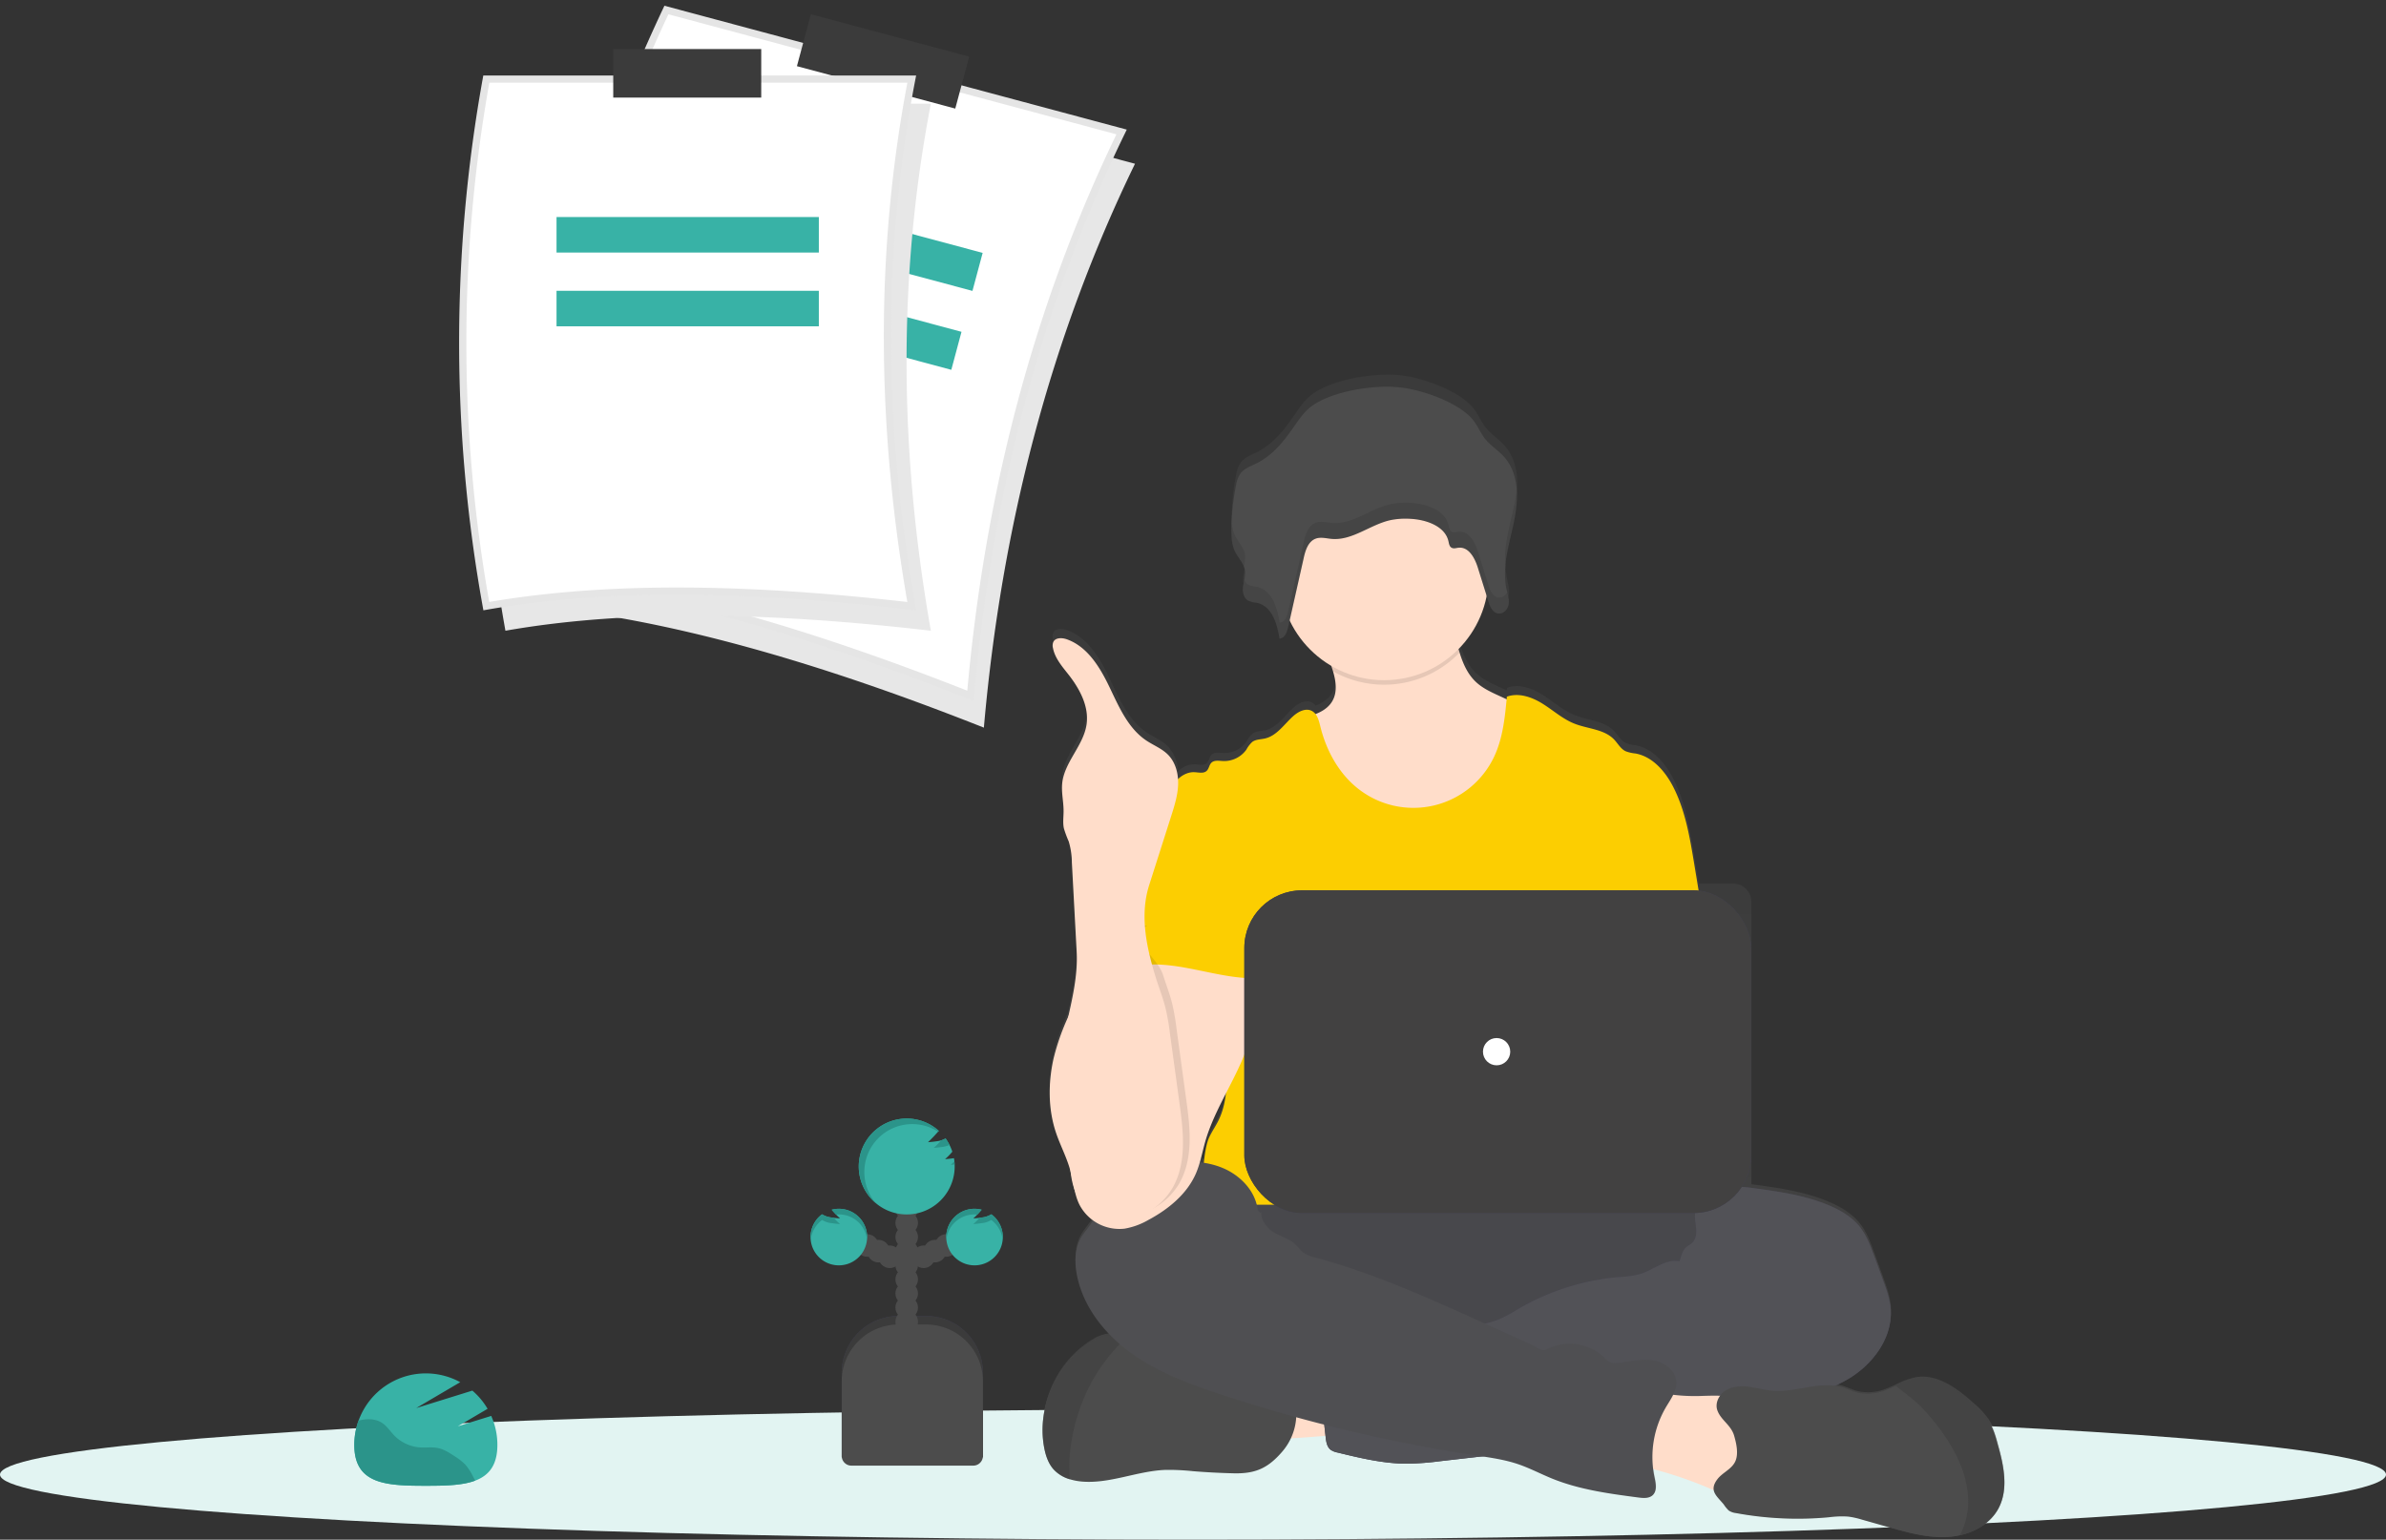 <svg viewBox="0 0 330 213" xmlns="http://www.w3.org/2000/svg" xmlns:xlink="http://www.w3.org/1999/xlink"><rect x="0" y="0" width="330" height="213" fill="#333333" stroke="none"/><linearGradient id="a" x1="49.988%" x2="49.988%" y1="100%" y2="-.007%"><stop offset="0" stop-color="#808080" stop-opacity=".25"/><stop offset=".54" stop-color="#808080" stop-opacity=".12"/><stop offset="1" stop-color="#808080" stop-opacity=".1"/></linearGradient><g fill="none" transform="translate(-15 -10)"><ellipse cx="180" cy="214" fill="#e2f4f2" rx="165" ry="9"/><path d="m78.32 207.318 4.117-2.42a9.892 9.892 0 0 0 -2.106-2.518l-7.765 2.415 6.086-3.579a9.892 9.892 0 0 0 -14.646 8.678c0 5.464 4.428 5.654 9.893 5.654 5.464 0 9.892-.19 9.892-5.654a9.839 9.839 0 0 0 -.85-4.013l-4.62 1.437z" fill="#38b2a6"/><path d="m79.368 212.63a7.701 7.701 0 0 0 -1.458-1.147c-.749-.497-1.52-1.002-2.402-1.172-.775-.146-1.573-.021-2.366-.067a5.529 5.529 0 0 1 -3.615-1.655c-.561-.583-1.004-1.29-1.68-1.74-.729-.48-1.653-.583-2.518-.463-.25.036-.5.087-.744.153a9.85 9.85 0 0 0 -.585 3.355c0 5.464 4.428 5.654 9.892 5.654 2.652 0 5.059-.046 6.835-.716l-.29-.545a7.718 7.718 0 0 0 -1.07-1.658z" fill="#2b948a"/><path d="m291.366 209.713c-.315-1.138-.629-2.291-1.258-3.282a11.404 11.404 0 0 0 -2.062-2.253c-2.279-2.072-5.08-4.175-8.1-3.65-.937.205-1.842.535-2.691.98-.44.205-.883.41-1.336.582a6.664 6.664 0 0 1 -4.033.352c-.692-.185-1.336-.518-2.018-.726a6.513 6.513 0 0 0 -.993-.213 18.288 18.288 0 0 0 1.917-1.01c3.392-2.096 6.098-5.868 5.718-9.86-.126-1.352-.59-2.644-1.05-3.917l-1.21-3.342c-.522-1.449-1.06-2.923-2.015-4.127-1.063-1.339-2.571-2.247-4.13-2.926-3.351-1.456-7.013-1.968-10.628-2.465l-.252-.034v-39.054a2.515 2.515 0 0 0 -2.515-2.53h-4.756l-.628-3.845c-.6-3.65-1.22-7.371-2.902-10.66-1.1-2.153-2.854-4.202-5.215-4.627a5.2 5.2 0 0 1 -1.358-.314c-.691-.34-1.068-1.094-1.603-1.653-1.37-1.437-3.599-1.459-5.438-2.2-1.622-.645-2.948-1.862-4.426-2.795-1.477-.934-3.316-1.6-4.954-.99 0 .12-.022.235-.034.355l-1.05-.472c-1.132-.521-2.289-1.062-3.197-1.923-1.17-1.104-1.792-2.56-2.276-4.112-.05-.163-.097-.314-.145-.487a14.626 14.626 0 0 0 3.91-7.472c.086.273.174.55.259.827.077.28.182.553.314.814.044.086.093.169.148.248.103.154.233.29.383.4a1.072 1.072 0 0 0 .77.197c.483-.102.88-.441 1.057-.902.05-.123.087-.252.11-.383.012-.08.02-.16.022-.24v-.075-.163-.088-.239c0-.063-.02-.126-.032-.186s0-.034 0-.05l-.05-.242a.314.314 0 0 1 0-.053l-.047-.198-.029-.12v-.031c-.031-.123-.06-.249-.088-.374a10.826 10.826 0 0 1 -.172-3.323c.189-1.628.49-3.241.899-4.828l.066-.286.075-.333c.05-.227.097-.453.145-.68a17.278 17.278 0 0 0 .198-1.096v-.063c.192-1.172.243-2.362.154-3.546-.148-1.644-.657-3.2-1.776-4.442-.79-.877-1.827-1.524-2.56-2.445-.688-.865-1.074-1.927-1.785-2.773-1.964-2.345-7.003-4.152-10.096-4.467-3.543-.358-9.267.547-12.121 2.64-1.056.774-1.78 1.887-2.515 2.946-1.352 1.968-2.889 3.93-5.055 5.03-.82.415-1.757.729-2.3 1.452a3.958 3.958 0 0 0 -.63 1.631 32.129 32.129 0 0 0 -.647 6.224c-.047.915.07 1.83.346 2.704.044.12.097.242.154.358.05.104.107.207.167.314l.037.066c.38.545.717 1.118 1.01 1.714.069.167.12.342.15.521.054.462.024.93-.088 1.38 0 .07-.025.135-.04.201l-.029.145c0 .044 0 .091-.025.135a9.59 9.59 0 0 0 -.066.406c0 .094-.019.191-.022.289-.022.39.052.778.217 1.132.041.084.09.164.148.238.112.151.257.275.424.362.374.14.765.234 1.163.277 1.176.264 1.911 1.163 2.389 2.266.106.248.2.5.28.758a13.4 13.4 0 0 1 .44 1.97c.534-.028.845-.5 1.034-1.015.059-.17.108-.343.148-.519.072-.33.144-.66.22-.99a14.614 14.614 0 0 0 5.74 6.325c.088.258.173.519.251.783.412 1.424.61 2.917-.104 4.161-.509.884-1.367 1.43-2.323 1.808a1.537 1.537 0 0 0 -.518-.443c-.83-.415-1.823.09-2.515.71-1.257 1.138-2.282 2.77-3.939 3.144-.597.138-1.257.11-1.757.474-.329.31-.604.672-.814 1.072a3.75 3.75 0 0 1 -3.219 1.603c-.575-.028-1.257-.16-1.65.261-.293.314-.315.814-.629 1.113-.424.415-1.113.21-1.704.185a3.143 3.143 0 0 0 -2.279.987 5.363 5.363 0 0 0 -1.37-3.426c-.849-.874-2.028-1.323-3.034-2.009-2.514-1.71-3.772-4.715-5.082-7.468-1.311-2.754-3.04-5.658-5.9-6.661-.658-.233-1.572-.252-1.868.386-.1.267-.117.557-.047.833.277 1.465 1.32 2.64 2.222 3.82 1.519 1.986 2.792 4.416 2.424 6.9-.43 2.939-3.05 5.22-3.363 8.172-.139 1.302.191 2.61.188 3.917 0 .817-.129 1.644.047 2.44.187.604.409 1.197.664 1.775.283.95.429 1.936.433 2.927.222 4.166.444 8.333.664 12.501.166 3.11-.513 6.177-1.198 9.236a28.98 28.98 0 0 0 -1.968 5.658c-.773 3.404-.795 7.032.315 10.345.594 1.801 1.505 3.489 1.992 5.322 0 .04.02.078.029.116.047.39.1.78.173 1.166.089.447.206.888.349 1.32.142.745.374 1.47.691 2.16a6.042 6.042 0 0 0 1.886 2.2c-.452.887-1.185 1.6-1.672 2.468-.849 1.502-.883 3.348-.575 5.051.594 3.288 2.37 6.227 4.715 8.616a2.728 2.728 0 0 0 -.315 0 4.929 4.929 0 0 0 -2.15.77c-4.963 2.902-7.802 9.116-6.764 14.806.204 1.113.56 2.238 1.301 3.084a4.891 4.891 0 0 0 2.292 1.405 7.95 7.95 0 0 0 1.688.314c3.87.315 7.616-1.48 11.495-1.631a30.96 30.96 0 0 1 3.85.179c1.868.155 3.74.254 5.615.295 3.046.073 4.762-.738 6.708-3.017a8.135 8.135 0 0 0 1.185-1.867c1.654-.095 3.48-.24 4.803-.35l.02.186c.071.629.181 1.352.684 1.751.284.192.606.323.943.383 3.178.783 6.394 1.572 9.663 1.572a40.777 40.777 0 0 0 4.59-.355l5.752-.663a29.3 29.3 0 0 1 4.938 1.075c1.66.566 3.213 1.405 4.835 2.065 3.772 1.53 7.833 2.078 11.854 2.612.685.091 1.47.154 1.98-.314.654-.629.434-1.682.252-2.562a14.002 14.002 0 0 1 -.18-1.088 54.538 54.538 0 0 1 7.94 2.757l.453.198c.13.685.764 1.236 1.37 1.974.2.311.433.599.696.858.299.198.64.321.996.362a46.56 46.56 0 0 0 12.888.581c.88-.12 1.77-.15 2.656-.09.65.087 1.293.233 1.918.433l3.64 1.04c2.681.77 5.432 1.547 8.214 1.374a10.91 10.91 0 0 0 1.678-.242c2.2-.51 4.253-1.741 5.31-3.722 1.417-2.694.729-6.004-.08-8.946zm-106.77-49.166a11.439 11.439 0 0 1 -1.05 3.932c-.39.79-.892 1.515-1.257 2.308-.346.716-.603 2.071-.757 3.558a11.8 11.8 0 0 0 -.57-.082c.28-.98.491-1.986.77-2.97.664-2.339 1.755-4.549 2.864-6.746z" fill="url(#a)"/><path d="m189.44 208.893c-.663-1.51-1.291-3.244-.628-4.753a4.04 4.04 0 0 1 2.09-1.965 10.059 10.059 0 0 1 2.83-.698c3.05-.4 6.137-.442 9.197-.125.223 1.766-.248 3.558-.654 5.265-.368 1.572-.578 1.804-2.2 1.886-1.05.057-10.386.946-10.635.39z" fill="#ffddca"/><ellipse cx="217.433" cy="186.141" fill="#464353" rx="44.951" ry="12.574"/><ellipse cx="217.433" cy="186.141" fill="#48484c" rx="44.951" ry="12.574"/><path d="m225.492 119.764a13.985 13.985 0 0 1 -7.21 6.551 18.1 18.1 0 0 1 -5.71 1.088c-2.133.097-4.312-.041-6.317-.77-2.691-.975-4.926-2.968-6.602-5.29-1.675-2.324-2.829-4.977-3.831-7.652-.528-1.392-1.031-2.876-.783-4.347 1.619-.368 3.392-.909 4.228-2.345.713-1.232.515-2.71.104-4.118-.117-.4-.252-.795-.387-1.176-.314-.911-1.399-2.643-.645-3.423.481-.493 2.496-.745 3.191-1.065 2.14-.988 4.115-2.415 6.466-2.883 2.034-.406 4.134-.025 6.164.396.27.04.528.132.761.274.265.223.462.517.566.848.578 1.409.918 2.965 1.383 4.432.484 1.538 1.106 2.98 2.273 4.071.908.852 2.065 1.386 3.196 1.905l2.786 1.276c.495.186.944.476 1.317.852.364.5.582 1.093.628 1.71a15.975 15.975 0 0 1 -1.578 9.666z" fill="#ffddca"/><path d="m216.857 100.284a14.46 14.46 0 0 1 -17.486 2.597c-.117-.4-.252-.795-.387-1.176-.314-.911-1.399-2.643-.645-3.423.481-.493 2.496-.745 3.191-1.065 2.14-.988 4.115-2.415 6.466-2.883 2.034-.406 4.134-.025 6.164.396.27.04.528.132.761.274.265.223.462.517.566.848.566 1.409.905 2.965 1.37 4.432z" fill="#000" opacity=".1"/><circle cx="206.431" cy="89.638" fill="#ffddca" r="14.46"/><path d="m250.486 136.566-1.189-7.199c-.6-3.611-1.22-7.292-2.898-10.546-1.103-2.131-2.854-4.162-5.215-4.583a5.045 5.045 0 0 1 -1.358-.314c-.691-.333-1.068-1.082-1.6-1.635-1.37-1.42-3.602-1.443-5.438-2.166-1.622-.628-2.948-1.839-4.426-2.763-1.477-.924-3.316-1.571-4.95-.98-.265 2.813-.544 5.69-1.739 8.251a12.347 12.347 0 0 1 -18.628 4.64c-2.8-2.11-4.595-5.363-5.432-8.767-.204-.83-.437-1.783-1.2-2.163-.827-.415-1.82.088-2.515.698-1.273 1.128-2.285 2.744-3.939 3.124-.597.139-1.257.11-1.754.472-.33.305-.606.663-.817 1.06a3.772 3.772 0 0 1 -3.216 1.59c-.575-.028-1.257-.16-1.65.258-.293.314-.315.804-.629 1.097-.424.411-1.113.21-1.704.188-1.119-.047-2.16.67-2.8 1.572-.642.902-.943 2.018-1.258 3.1 3.436 7.65 6.58 15.311 10.015 22.962.161.288.247.613.248.943a2.298 2.298 0 0 1 -.427.943c-1.685 2.707-1.631 6.11-1.446 9.292.185 3.181.412 6.542-1.009 9.393-.387.782-.89 1.499-1.257 2.282-.862 1.773-1.173 7.443-.67 9.348h71.041c-1.354-3.725-.839-11.2-.556-15.154.198-2.766-.314-5.53-.534-8.296-.463-5.648-.117-11.008-1.05-16.647z" fill="#fcce01"/><path d="m254.123 174.463c1.046-.4 2.2-.255 3.322-.104 3.612.494 7.277 1 10.625 2.443 1.572.672 3.068 1.571 4.13 2.895.943 1.191 1.494 2.65 2.015 4.086l1.207 3.298c.46 1.257.925 2.54 1.053 3.875.378 3.958-2.329 7.69-5.733 9.745-3.404 2.056-7.412 2.788-11.316 3.555a361.366 361.366 0 0 0 -11.713 2.515c-1.813.47-3.654.833-5.51 1.084-4.162.472-8.513-.223-12.467 1.154-1.572.55-3.115 1.367-4.747 1.748a29.526 29.526 0 0 1 -3.278.528l-7.485.855a40.83 40.83 0 0 1 -4.59.352c-3.268 0-6.484-.773-9.659-1.547a2.442 2.442 0 0 1 -.943-.38c-.503-.396-.613-1.097-.685-1.732a300.3 300.3 0 0 1 -.843-8.44c-.075-.915-.132-1.905.368-2.675.629-.943 1.855-1.239 2.974-1.42a77.605 77.605 0 0 1 14.36-.997c1.825-1.827 4.837-1.836 7.229-2.83.88-.404 1.732-.867 2.55-1.386a33.32 33.32 0 0 1 13.99-4.423 13.03 13.03 0 0 0 2.864-.408c1.852-.575 3.54-2.14 5.442-1.757.235-.651.399-1.522.943-1.968.27-.23.603-.384.851-.629.525-.531.573-1.367.494-2.109s-.255-1.503-.063-2.226c.08-.273.197-.535.349-.776.946-1.653 2.37-2.483 4.266-2.326z" fill="#464353"/><path d="m254.123 174.463c1.046-.4 2.2-.255 3.322-.104 3.612.494 7.277 1 10.625 2.443 1.572.672 3.068 1.571 4.13 2.895.943 1.191 1.494 2.65 2.015 4.086l1.207 3.298c.46 1.257.925 2.54 1.053 3.875.378 3.958-2.329 7.69-5.733 9.745-3.404 2.056-7.412 2.788-11.316 3.555a361.366 361.366 0 0 0 -11.713 2.515c-1.813.47-3.654.833-5.51 1.084-4.162.472-8.513-.223-12.467 1.154-1.572.55-3.115 1.367-4.747 1.748a29.526 29.526 0 0 1 -3.278.528l-7.485.855a40.83 40.83 0 0 1 -4.59.352c-3.268 0-6.484-.773-9.659-1.547a2.442 2.442 0 0 1 -.943-.38c-.503-.396-.613-1.097-.685-1.732a300.3 300.3 0 0 1 -.843-8.44c-.075-.915-.132-1.905.368-2.675.629-.943 1.855-1.239 2.974-1.42a77.605 77.605 0 0 1 14.36-.997c1.825-1.827 4.837-1.836 7.229-2.83.88-.404 1.732-.867 2.55-1.386a33.32 33.32 0 0 1 13.99-4.423 13.03 13.03 0 0 0 2.864-.408c1.852-.575 3.54-2.14 5.442-1.757.235-.651.399-1.522.943-1.968.27-.23.603-.384.851-.629.525-.531.573-1.367.494-2.109s-.255-1.503-.063-2.226c.08-.273.197-.535.349-.776.946-1.653 2.37-2.483 4.266-2.326z" fill="#525257"/><path d="m192.332 210.835c-1.945 2.254-3.659 3.059-6.704 2.987a98.522 98.522 0 0 1 -5.615-.293 31.497 31.497 0 0 0 -3.847-.179c-3.88.151-7.623 1.927-11.493 1.616a8.148 8.148 0 0 1 -1.688-.315 4.913 4.913 0 0 1 -2.279-1.386c-.741-.84-1.097-1.952-1.3-3.052-1.035-5.64 1.8-11.782 6.764-14.652a4.96 4.96 0 0 1 2.15-.763 5.096 5.096 0 0 1 2.175.477l.047.02a16.45 16.45 0 0 1 5.388 3.595c.234.268.512.492.824.664.31.117.639.179.971.182l4.13.26c.7.022 1.396.118 2.075.287a16.49 16.49 0 0 1 2.182.943c2.222.993 4.686 1.257 7.088 1.64.231.014.452.102.629.252.096.12.162.26.195.409a8.019 8.019 0 0 1 -1.692 7.308z" fill="#4c4c4c"/><path d="m170.53 195.294a24.802 24.802 0 0 0 -4.134 5.168 25.864 25.864 0 0 0 -3.376 10.229 18.986 18.986 0 0 0 -.035 3.964 4.913 4.913 0 0 1 -2.279-1.39c-.741-.84-1.097-1.952-1.3-3.052-1.035-5.64 1.8-11.782 6.764-14.652a4.96 4.96 0 0 1 2.15-.763 5.096 5.096 0 0 1 2.175.477l.035.02z" fill="#3b3b3b" opacity=".463"/><path d="m250.527 203.112c2.31-.063 4.903-.18 6.6 1.377 1.62 1.47 1.833 3.898 1.94 6.082l.123 2.537c.038.773.069 1.572-.242 2.288-.554 1.258-2.072 1.865-3.458 1.792-1.386-.072-2.66-.679-3.926-1.226a55.23 55.23 0 0 0 -10.688-3.366c.12-1.754.319-3.5.597-5.237.192-1.204.224-3.22 1.028-4.219.852-1.056 1.962-.484 3.119-.289 1.623.248 3.266.335 4.907.261z" fill="#ffddca"/><path d="m189.475 177.625c0 .314-.493 0-.537-.336-.346-2.543-2.364-4.64-4.716-5.658-2.35-1.019-5.03-1.072-7.575-.83-3.85.364-8.157 1.839-9.581 5.438-.334.842-.484 1.754-.893 2.562-.453.886-1.191 1.593-1.682 2.455-.845 1.49-.88 3.316-.575 5.001.82 4.495 3.895 8.34 7.62 11.002s8.078 4.253 12.42 5.686a215.384 215.384 0 0 0 35.205 8.409c1.937.292 3.892.563 5.747 1.185 1.66.556 3.212 1.39 4.834 2.043 3.772 1.515 7.83 2.056 11.85 2.587.686.088 1.472.151 1.978-.314.654-.607.437-1.663.252-2.534a13.627 13.627 0 0 1 1.6-9.662c.672-1.132 1.546-2.292 1.42-3.603-.15-1.528-1.672-2.609-3.187-2.854s-3.055.116-4.577.314c-.525.07-1.097.113-1.572-.154a3.109 3.109 0 0 1 -.61-.54 6.894 6.894 0 0 0 -8.028-1.123c-.562.315-1.414-.386-1.999-.65l-6.604-2.996c-7.595-3.436-15.227-6.887-23.261-9.062a4.885 4.885 0 0 1 -1.792-.745c-.4-.315-.685-.742-1.053-1.091-.802-.758-1.918-1.06-2.88-1.597-.962-.538-2.03-1.855-1.804-2.933z" fill="#4f4f52"/><path d="m291.382 218.706c-1.057 1.959-3.106 3.178-5.307 3.681a10.53 10.53 0 0 1 -1.678.24c-2.782.172-5.53-.598-8.21-1.359l-3.64-1.03a11.49 11.49 0 0 0 -1.918-.428 13.158 13.158 0 0 0 -2.653.091c-4.303.4-8.64.206-12.888-.578a2.273 2.273 0 0 1 -.997-.356 4.95 4.95 0 0 1 -.695-.851c-.99-1.192-2.055-1.887-.883-3.458.676-.912 1.93-1.368 2.455-2.414.525-1.047.189-2.534-.122-3.615-.425-1.493-1.82-2.138-2.32-3.508-.374-1.035.254-2.235 1.2-2.798.947-.563 2.116-.607 3.207-.462 1.09.145 2.16.453 3.256.537 3.226.258 6.523-1.405 9.62-.468.681.208 1.326.538 2.017.72a6.711 6.711 0 0 0 4.033-.349c.453-.17.896-.374 1.336-.575a10.76 10.76 0 0 1 2.688-.972c3.02-.518 5.822 1.572 8.1 3.612.783.65 1.475 1.4 2.06 2.232.628.98.961 2.122 1.257 3.247.833 2.914 1.521 6.19.082 8.861z" fill="#4c4c4c"/><path d="m291.382 218.706c-1.057 1.959-3.106 3.178-5.307 3.681a10.276 10.276 0 0 0 1.116-5.394c-.188-2.99-1.502-5.806-3.178-8.289a29.36 29.36 0 0 0 -3.501-4.265c-1-1.006-2.23-1.805-3.304-2.726a10.76 10.76 0 0 1 2.687-.971c3.021-.519 5.822 1.572 8.101 3.612.782.649 1.475 1.4 2.059 2.231.629.981.962 2.122 1.257 3.248.82 2.926 1.51 6.202.07 8.873z" fill="#3b3b3b" opacity=".463"/><path d="m196.44 66.169c-1.055.764-1.778 1.86-2.514 2.914-1.355 1.946-2.889 3.888-5.054 4.973-.82.412-1.758.723-2.301 1.44a3.879 3.879 0 0 0 -.613 1.612 31.953 31.953 0 0 0 -.648 6.161c0 1.031.044 2.094.5 3.03.43.88 1.207 1.626 1.367 2.584.123.748-.154 1.493-.251 2.245-.098.751.072 1.64.767 1.999.374.14.765.233 1.163.273 2.09.466 2.791 2.917 3.109 4.945.71-.04 1.03-.855 1.178-1.518l2.179-9.685c.236-1.05.628-2.267 1.675-2.634.701-.242 1.468-.016 2.2.047 2.877.236 5.31-1.987 8.123-2.6.9-.18 1.822-.24 2.738-.179 2.22.11 4.8 1.022 5.272 3.093.078.337.125.739.44.905.314.167.628.026.974 0 1.408-.141 2.238 1.443 2.644 2.738l1.477 4.716c.22.713.591 1.552 1.364 1.644.714.088 1.32-.588 1.428-1.258.106-.67-.126-1.364-.28-2.037-.695-3.096.368-6.265 1.015-9.367.648-3.103.764-6.667-1.408-9.056-.79-.865-1.826-1.51-2.562-2.42-.685-.856-1.072-1.906-1.782-2.745-1.965-2.317-7.004-4.105-10.094-4.4-3.517-.387-9.25.508-12.105 2.58z" fill="#4c4c4c"/><path d="m222.242 92.668c-.774-.094-1.145-.943-1.365-1.644-.492-1.574-.985-3.146-1.477-4.715-.406-1.298-1.235-2.883-2.644-2.738-.314.034-.685.163-.974 0-.29-.164-.362-.57-.44-.905-.472-2.075-3.052-2.984-5.272-3.094-.916-.06-1.837 0-2.738.18-2.829.628-5.246 2.829-8.122 2.6-.742-.06-1.509-.287-2.2-.045-1.06.365-1.44 1.572-1.676 2.634l-2.178 9.682c-.148.666-.469 1.48-1.18 1.518-.314-2.024-1.018-4.476-3.108-4.941a4.941 4.941 0 0 1 -1.163-.274 1.364 1.364 0 0 1 -.607-.675c-.056.292-.122.584-.16.877-.094.748.072 1.64.767 1.999.374.14.765.233 1.163.273 2.09.466 2.791 2.917 3.109 4.945.71-.041 1.03-.855 1.179-1.518l2.178-9.685c.236-1.05.629-2.267 1.675-2.634.701-.242 1.468-.016 2.2.047 2.877.235 5.31-1.987 8.123-2.6.897-.18 1.813-.24 2.726-.18 2.219.111 4.8 1.023 5.271 3.094.079.336.126.739.44.905.315.167.629.026.975 0 1.408-.141 2.238 1.443 2.643 2.738.49 1.574.983 3.146 1.478 4.715.22.714.59 1.553 1.364 1.644.714.088 1.32-.587 1.427-1.257a4.269 4.269 0 0 0 -.188-1.67c-.229.464-.71.748-1.226.724zm-35.062-5.985c-.16-.959-.943-1.704-1.367-2.584a5.17 5.17 0 0 1 -.466-1.886c0 .352-.031.704-.034 1.06 0 1.03.044 2.093.5 3.03.348.713.924 1.342 1.213 2.068.152-.549.205-1.12.154-1.688zm37.224-6.69c-.572 2.742-1.465 5.533-1.188 8.28.18-2.027.77-4.067 1.188-6.079.349-1.527.472-3.096.365-4.659-.068.827-.19 1.648-.365 2.459z" fill="#000" opacity=".1"/><path d="m188.419 150.46c-.38 6.243-4.96 11.4-6.705 17.405-.434 1.502-.695 3.062-1.317 4.492-1.258 2.876-3.845 4.963-6.601 6.434a9.914 9.914 0 0 1 -3.25 1.182 6.23 6.23 0 0 1 -6.26-3.329c-.719-1.461-.82-3.143-1.257-4.715-.487-1.813-1.398-3.486-1.992-5.268-1.094-3.279-1.072-6.868-.315-10.238a31.434 31.434 0 0 1 3.373-8.35c.22-.386.443-.77.673-1.15.648-1.1 1.376-2.15 2.178-3.143 1.886-2.273 4.31-4.02 6.708-5.743.183-.151.398-.258.629-.314h.038c.27-.01.538.053.776.182a61.473 61.473 0 0 1 9.54 5.168c1.082.72 2.789 1.524 3.354 2.75.566 1.226.51 3.304.428 4.637z" fill="#ffddca"/><path d="m175.94 121.732c-.307.32-.544.7-.698 1.116a52.765 52.765 0 0 0 -4.433 18.112 1.81 1.81 0 0 1 -.204.877c-.139.18-.293.348-.462.5a1.735 1.735 0 0 0 .296 2.515c.518-.978 1.76-1.295 2.863-1.38 5.284-.418 10.446 2.04 15.746 1.855-.375-1.292-.912-2.534-1.217-3.842-1.348-5.806 2.015-12.127-.047-17.72-.412-1.118-1.1-2.218-2.185-2.709a5.818 5.818 0 0 0 -1.399-.37c-1.339-.243-4.004-1.277-5.3-.862-.477.154-.666.604-1.062.874-.588.386-1.386.522-1.899 1.034z" fill="#fcce01"/><path d="m178.105 173.708a9.27 9.27 0 0 1 -7.858 4.562 6.193 6.193 0 0 1 -2.515-.463c-2.009-.886-3.143-3.08-3.565-5.236-.42-2.157-.289-4.382-.587-6.56-.24-1.736-.749-3.42-1.013-5.153-.647-4.284.63-8.515 1.538-12.781.22-.387.443-.77.672-1.15.649-1.1 1.377-2.15 2.179-3.144 1.886-2.273 4.31-4.02 6.708-5.743h-2.515a.43.43 0 0 1 .682.299c.248 2.2 3.35 4.4 4.027 6.538.418 1.314.92 2.603 1.257 3.942.265 1.14.467 2.295.604 3.458.446 3.254.89 6.502 1.332 9.744.557 3.958 1.035 8.236-.946 11.687z" fill="#000" opacity=".1"/><path d="m173.943 132.435 3.034-9.515c.452-1.424.911-2.87.965-4.366.053-1.496-.34-3.065-1.386-4.134-.85-.864-2.025-1.31-3.03-1.986-2.515-1.695-3.773-4.662-5.084-7.394-1.31-2.731-3.036-5.589-5.897-6.6-.66-.233-1.571-.252-1.867.38a1.336 1.336 0 0 0 -.047.823c.277 1.452 1.317 2.612 2.222 3.772 1.519 1.965 2.789 4.37 2.424 6.828-.434 2.91-3.05 5.168-3.363 8.094-.139 1.289.191 2.58.188 3.88 0 .804-.132 1.624.047 2.41.186.608.408 1.204.664 1.786.28.94.426 1.914.433 2.895l.664 12.372c.358 6.692-3.273 13.203-2.273 19.804.264 1.732.773 3.417 1.012 5.152.314 2.178.167 4.4.588 6.56s1.572 4.35 3.565 5.237a6.193 6.193 0 0 0 2.514.462 9.27 9.27 0 0 0 7.859-4.561c1.98-3.458 1.502-7.73.962-11.672l-1.333-9.744a31.582 31.582 0 0 0 -.604-3.458c-.333-1.339-.836-2.628-1.257-3.942-1.349-4.297-2.358-8.814-1-13.083z" fill="#ffddca"/><rect fill="#3f3d56" height="44.637" rx="7.97" width="70.098" x="187.099" y="133.174"/><rect fill="#424141" height="44.637" rx="7.97" width="70.098" x="187.099" y="133.174"/><circle cx="221.991" cy="155.492" fill="#fff" r="1.886"/><path d="m139.278 192.063h3.806a7.859 7.859 0 0 1 7.859 7.858v11.666h-19.524v-11.667a7.859 7.859 0 0 1 7.859-7.858z" fill="#3f3d56"/><path d="m139.278 192.063h3.806a7.859 7.859 0 0 1 7.859 7.858v11.666h-19.524v-11.667a7.859 7.859 0 0 1 7.859-7.858z" fill="#3b3b3b"/><g fill="#4c4c4c"><circle cx="140.403" cy="194.798" r="1.562"/><circle cx="140.403" cy="192.846" r="1.562"/><circle cx="140.403" cy="190.894" r="1.562"/><circle cx="140.403" cy="188.941" r="1.562"/><circle cx="140.403" cy="186.989" r="1.562"/><circle cx="140.403" cy="185.037" r="1.562"/><circle cx="140.403" cy="183.085" r="1.562"/><circle cx="142.745" cy="183.865" r="1.562"/><circle cx="144.307" cy="183.085" r="1.562"/><circle cx="145.87" cy="182.303" r="1.562"/><circle cx="140.403" cy="181.13" r="1.562"/><circle cx="140.403" cy="179.178" r="1.562"/><circle cx="140.403" cy="177.226" r="1.562"/><circle cx="140.403" cy="175.274" r="1.562"/></g><path d="m146.875 170.235c-.386.057-.776.097-1.166.123a8.978 8.978 0 0 0 1.006-1.031 6.67 6.67 0 0 0 -.943-1.833 3.213 3.213 0 0 1 -1.257.396c-.387.057-.777.1-1.166.126a21.504 21.504 0 0 0 1.493-1.572 6.633 6.633 0 1 0 2.096 3.778zm5.222 7.761a3.09 3.09 0 0 1 -1.314.44c-.387.057-.777.098-1.166.123.414-.372.8-.773 1.156-1.201a3.91 3.91 0 1 0 1.324.629v.01z" fill="#38b2a6"/><circle cx="138.058" cy="183.865" fill="#4c4c4c" r="1.562"/><circle cx="136.496" cy="183.085" fill="#4c4c4c" r="1.562"/><circle cx="134.934" cy="182.303" fill="#4c4c4c" r="1.562"/><path d="m128.706 177.996c.4.245.849.395 1.314.44.387.057.777.098 1.167.123-.415-.371-.802-.772-1.157-1.201a3.91 3.91 0 1 1 -1.324.629v.01z" fill="#38b2a6"/><path d="m139.278 193.235h3.806a7.859 7.859 0 0 1 7.859 7.859v10.332c0 .736-.597 1.333-1.333 1.333h-16.858a1.333 1.333 0 0 1 -1.333-1.333v-10.332a7.859 7.859 0 0 1 7.859-7.859z" fill="#4c4c4c"/><path d="m146.995 170.662a5.92 5.92 0 0 1 -.503.478c.18 0 .355-.028.535-.047a6.453 6.453 0 0 0 -.032-.43zm-2.848-1.867c.393-.025.78-.066 1.17-.122.35-.045.691-.138 1.015-.277a6.89 6.89 0 0 0 -.547-.902 2.364 2.364 0 0 1 -.629.267 9.05 9.05 0 0 1 -1.009 1.034zm-9.603 3.354a6.626 6.626 0 0 1 10.216-5.583l.1-.106a6.633 6.633 0 1 0 -8.744 9.974 6.601 6.601 0 0 1 -1.572-4.285z" fill="#2b948a"/><path d="m149.616 179.338c.39-.025.78-.066 1.166-.123a3.05 3.05 0 0 0 1.314-.44 3.907 3.907 0 0 1 1.572 2.766 3.892 3.892 0 0 0 -1.55-3.555 3.09 3.09 0 0 1 -1.314.44l-.314.038c-.269.313-.56.606-.874.874zm.157-1.333c.13.002.26.011.39.028.204-.217.405-.45.61-.676a3.898 3.898 0 0 0 -4.904 3.773c0 .132 0 .26.019.39a3.904 3.904 0 0 1 3.885-3.515z" fill="#2b948a"/><path d="m131.186 179.338c-.39-.025-.78-.066-1.166-.123a3.033 3.033 0 0 1 -1.314-.44 3.907 3.907 0 0 0 -1.571 2.766 3.892 3.892 0 0 1 1.55-3.555c.398.245.848.395 1.313.44l.315.038c.266.315.558.607.873.874zm-.157-1.333c-.131.002-.262.011-.393.028-.2-.217-.402-.45-.606-.676a3.898 3.898 0 0 1 4.903 3.773c0 .132 0 .26-.018.39a3.904 3.904 0 0 0 -3.886-3.515z" fill="#2b948a"/><path d="m88.12 93.793c19.302 1.705 40.573 8.007 62.957 16.87 2.435-27.834 9.196-53.923 20.902-78.01l-62.955-16.87a227.62 227.62 0 0 0 -20.903 78.01z" fill="#e7e7e7"/><path d="m86.266 89.396c19.3 1.704 40.572 8.006 62.956 16.869 2.435-27.833 9.195-53.922 20.902-78.01l-62.956-16.869a227.62 227.62 0 0 0 -20.902 78.01z" fill="#fff" stroke="#e5e5e5"/><path d="m147.12 25.021-21.899-5.868 1.926-7.185 21.9 5.868z" fill="#3b3b3b"/><path d="m112.09 34.586 38.817 10.4-1.409 5.257-38.817-10.4zm-2.925 10.918 38.816 10.4-1.408 5.257-38.817-10.4z" fill="#38b2a6"/><path d="m84.905 97.256c17.229-3.024 37.25-2.498 58.84 0-4.38-24.84-4.58-49.17 0-72.91h-58.84a205.49 205.49 0 0 0 0 72.91z" fill="#e7e7e7"/><path d="m82.26 93.854c17.228-3.023 37.25-2.498 58.84 0-4.38-24.84-4.58-49.17 0-72.91h-58.84a205.49 205.49 0 0 0 0 72.91z" fill="#fff" stroke="#e5e5e5"/><path d="m120.283 23.5h-20.467v-6.715h20.467z" fill="#3b3b3b"/><path d="m91.972 40.025h36.279v4.913h-36.279zm0 10.204h36.279v4.913h-36.279z" fill="#38b2a6"/></g></svg>